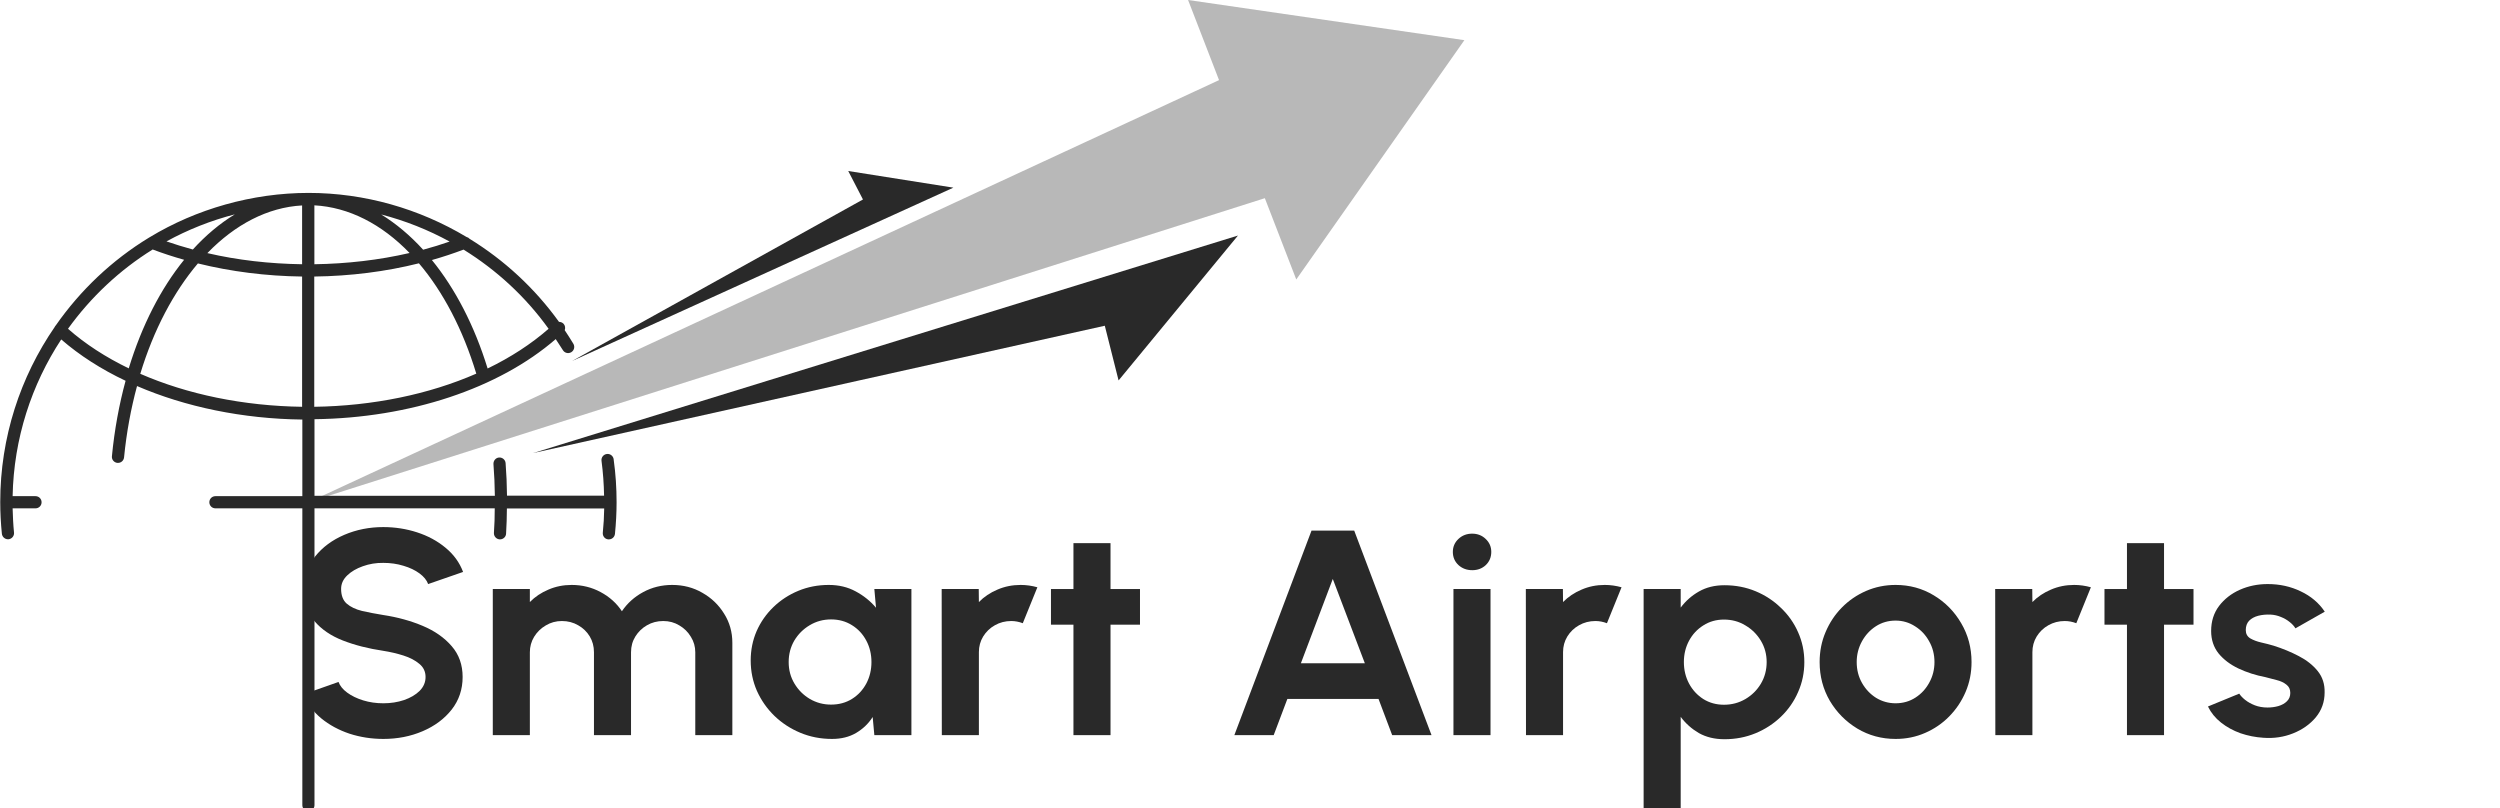 <svg width="232" height="75" viewBox="0 0 232 75" fill="none" xmlns="http://www.w3.org/2000/svg">
<g clip-path="url(#clip0_609_11924)">
<path d="M114.883 21.858L49.479 42.043L102.525 30.228L103.804 35.304L114.883 21.858Z" fill="#292929"/>
<path d="M88.474 17.414L53.089 33.501L80.083 18.511L78.717 15.87L88.474 17.414Z" fill="#292929"/>
<path d="M28.697 46.576L117.377 18.391L120.293 25.935L135.894 3.728L110.254 0L113.127 7.435L28.697 46.576Z" fill="#B8B8B8"/>
<path d="M56.949 42.62C56.905 42.304 56.612 42.087 56.309 42.131C55.994 42.174 55.778 42.457 55.821 42.772C55.962 43.837 56.038 44.913 56.059 46H47.05C47.04 44.989 46.996 43.968 46.92 42.978C46.899 42.663 46.617 42.435 46.313 42.457C45.999 42.478 45.771 42.761 45.793 43.076C45.869 44.044 45.912 45.022 45.923 46.011H29.184V38.902C38.052 38.794 46.292 36.044 51.571 31.468C51.799 31.805 52.016 32.142 52.233 32.489C52.395 32.761 52.742 32.848 53.013 32.685C53.284 32.522 53.371 32.174 53.208 31.902C52.948 31.468 52.677 31.055 52.406 30.642C52.482 30.446 52.449 30.207 52.298 30.044C52.178 29.924 52.027 29.87 51.875 29.87C49.631 26.75 46.801 24.142 43.581 22.163C43.505 22.076 43.408 22.022 43.289 21.989C38.909 19.37 33.857 17.902 28.631 17.902C23.406 17.902 18.202 19.402 13.898 22.011C13.866 22.022 13.844 22.044 13.822 22.055C10.397 24.142 7.459 26.924 5.171 30.207C5.171 30.207 5.15 30.207 5.15 30.228C5.117 30.261 5.095 30.305 5.074 30.348C1.897 34.968 0.022 40.565 0.022 46.598C0.022 47.576 0.076 48.565 0.174 49.533C0.206 49.826 0.455 50.044 0.737 50.044C0.759 50.044 0.781 50.044 0.791 50.044C1.106 50.011 1.333 49.728 1.301 49.424C1.225 48.685 1.193 47.924 1.171 47.174H3.296C3.61 47.174 3.859 46.924 3.859 46.609C3.859 46.294 3.61 46.044 3.296 46.044H1.171C1.279 40.685 2.927 35.696 5.681 31.5C7.383 32.978 9.399 34.272 11.654 35.337C11.058 37.533 10.624 39.87 10.386 42.337C10.353 42.652 10.581 42.924 10.895 42.957C10.917 42.957 10.928 42.957 10.95 42.957C11.242 42.957 11.481 42.739 11.513 42.446C11.741 40.12 12.153 37.913 12.717 35.826C17.205 37.761 22.517 38.87 28.057 38.935V46.044H19.991C19.677 46.044 19.427 46.294 19.427 46.609C19.427 46.924 19.677 47.174 19.991 47.174H28.057V74.718C28.057 75.033 28.306 75.283 28.621 75.283C28.935 75.283 29.184 75.033 29.184 74.718V47.174H45.912C45.912 47.935 45.891 48.696 45.836 49.446C45.815 49.761 46.053 50.033 46.367 50.054C46.378 50.054 46.389 50.054 46.4 50.054C46.693 50.054 46.953 49.826 46.964 49.522C47.018 48.75 47.029 47.968 47.04 47.185H56.07C56.059 47.935 56.016 48.696 55.94 49.435C55.908 49.75 56.135 50.033 56.45 50.054C56.471 50.054 56.493 50.054 56.504 50.054C56.797 50.054 57.035 49.837 57.068 49.544C57.165 48.576 57.219 47.587 57.219 46.609C57.219 45.294 57.133 43.957 56.949 42.652V42.62ZM29.174 19.055C32.372 19.228 35.418 20.794 38.009 23.478C35.19 24.131 32.198 24.478 29.174 24.522V19.055ZM28.035 24.522C25.021 24.478 22.051 24.142 19.243 23.489C21.812 20.837 24.837 19.239 28.035 19.065V24.522ZM29.174 25.663C32.513 25.62 35.797 25.207 38.876 24.435C41.11 27.065 42.953 30.555 44.199 34.674C39.83 36.587 34.616 37.674 29.163 37.75V25.663H29.174ZM50.91 30.511C49.295 31.924 47.387 33.163 45.251 34.196C44.026 30.207 42.237 26.783 40.08 24.131C41.088 23.848 42.064 23.522 43.018 23.163C46.075 25.055 48.774 27.533 50.91 30.511ZM41.738 22.413C40.936 22.696 40.112 22.946 39.267 23.174C38.063 21.848 36.751 20.75 35.375 19.902C37.597 20.478 39.733 21.326 41.738 22.424V22.413ZM17.888 23.152C17.053 22.924 16.24 22.674 15.449 22.402C17.433 21.315 19.557 20.468 21.791 19.892C20.403 20.739 19.091 21.837 17.888 23.163V23.152ZM6.31 30.511C8.424 27.576 11.091 25.065 14.169 23.152C15.113 23.511 16.088 23.826 17.086 24.109C14.917 26.783 13.161 30.207 11.947 34.185C9.811 33.152 7.914 31.924 6.31 30.511ZM13.02 34.685C14.256 30.609 16.11 27.109 18.365 24.446C21.444 25.207 24.707 25.62 28.035 25.663V37.75C22.593 37.674 17.389 36.598 13.009 34.685H13.02Z" fill="#292929"/>
<path d="M35.574 68.573C34.483 68.573 33.436 68.41 32.43 68.085C31.434 67.751 30.56 67.276 29.808 66.661C29.056 66.038 28.516 65.292 28.187 64.424L31.415 63.285C31.547 63.647 31.814 63.977 32.219 64.275C32.623 64.573 33.116 64.813 33.699 64.994C34.281 65.174 34.906 65.265 35.574 65.265C36.26 65.265 36.899 65.165 37.491 64.967C38.092 64.759 38.576 64.474 38.943 64.112C39.309 63.742 39.492 63.312 39.492 62.824C39.492 62.327 39.3 61.92 38.914 61.604C38.529 61.279 38.036 61.021 37.434 60.831C36.833 60.641 36.212 60.497 35.574 60.397C34.173 60.189 32.919 59.868 31.81 59.435C30.701 59.001 29.822 58.4 29.174 57.631C28.535 56.863 28.215 55.869 28.215 54.648C28.215 53.5 28.558 52.497 29.244 51.638C29.93 50.78 30.832 50.111 31.951 49.632C33.069 49.153 34.277 48.913 35.574 48.913C36.654 48.913 37.697 49.076 38.703 49.401C39.709 49.727 40.587 50.201 41.339 50.825C42.1 51.449 42.645 52.199 42.974 53.076L39.732 54.201C39.6 53.839 39.333 53.51 38.928 53.211C38.524 52.913 38.031 52.678 37.448 52.506C36.866 52.325 36.241 52.235 35.574 52.235C34.906 52.226 34.272 52.33 33.67 52.547C33.078 52.755 32.594 53.039 32.219 53.401C31.843 53.763 31.655 54.178 31.655 54.648C31.655 55.254 31.829 55.711 32.176 56.018C32.533 56.325 33.008 56.551 33.6 56.696C34.192 56.831 34.85 56.958 35.574 57.075C36.889 57.274 38.106 57.609 39.224 58.079C40.343 58.549 41.24 59.177 41.917 59.963C42.593 60.741 42.932 61.694 42.932 62.824C42.932 63.972 42.593 64.98 41.917 65.848C41.24 66.707 40.343 67.376 39.224 67.855C38.106 68.334 36.889 68.573 35.574 68.573Z" fill="#292929"/>
<path d="M45.731 68.221V54.662H49.171V55.869C49.65 55.381 50.224 54.996 50.891 54.716C51.558 54.427 52.277 54.282 53.047 54.282C54.025 54.282 54.922 54.504 55.74 54.947C56.567 55.39 57.225 55.982 57.713 56.723C58.212 55.982 58.869 55.39 59.687 54.947C60.505 54.504 61.402 54.282 62.379 54.282C63.413 54.282 64.348 54.526 65.184 55.014C66.03 55.494 66.702 56.14 67.2 56.953C67.708 57.758 67.962 58.657 67.962 59.652V68.221H64.522V60.533C64.522 60.009 64.386 59.53 64.113 59.096C63.85 58.653 63.493 58.3 63.042 58.038C62.6 57.767 62.102 57.631 61.548 57.631C60.993 57.631 60.49 57.762 60.039 58.025C59.598 58.278 59.24 58.621 58.968 59.055C58.696 59.489 58.559 59.981 58.559 60.533V68.221H55.12V60.533C55.12 59.981 54.988 59.489 54.725 59.055C54.462 58.621 54.105 58.278 53.654 58.025C53.203 57.762 52.7 57.631 52.145 57.631C51.6 57.631 51.102 57.767 50.651 58.038C50.2 58.3 49.838 58.653 49.566 59.096C49.303 59.53 49.171 60.009 49.171 60.533V68.221H45.731Z" fill="#292929"/>
<path d="M81.139 54.662H84.579V68.221H81.139L80.984 66.539C80.599 67.145 80.086 67.638 79.447 68.017C78.818 68.388 78.071 68.573 77.206 68.573C76.163 68.573 75.186 68.383 74.274 68.004C73.362 67.624 72.559 67.1 71.864 66.431C71.177 65.762 70.637 64.989 70.242 64.112C69.857 63.236 69.665 62.295 69.665 61.292C69.665 60.325 69.848 59.417 70.214 58.567C70.59 57.717 71.112 56.971 71.779 56.33C72.446 55.688 73.217 55.186 74.091 54.825C74.965 54.463 75.904 54.282 76.91 54.282C77.84 54.282 78.672 54.481 79.405 54.879C80.147 55.277 80.777 55.783 81.294 56.398L81.139 54.662ZM77.121 65.387C77.855 65.387 78.503 65.211 79.067 64.858C79.631 64.506 80.072 64.031 80.392 63.434C80.711 62.829 80.871 62.164 80.871 61.441C80.871 60.709 80.711 60.045 80.392 59.448C80.072 58.843 79.626 58.364 79.053 58.011C78.489 57.658 77.845 57.482 77.121 57.482C76.398 57.482 75.735 57.663 75.134 58.025C74.542 58.377 74.067 58.852 73.71 59.448C73.362 60.045 73.189 60.709 73.189 61.441C73.189 62.173 73.367 62.838 73.724 63.434C74.081 64.031 74.556 64.506 75.148 64.858C75.749 65.211 76.407 65.387 77.121 65.387Z" fill="#292929"/>
<path d="M87.401 68.221L87.387 54.662H90.827L90.841 55.869C91.32 55.381 91.894 54.996 92.561 54.716C93.228 54.427 93.947 54.282 94.718 54.282C95.234 54.282 95.751 54.355 96.268 54.499L94.915 57.835C94.558 57.699 94.201 57.631 93.844 57.631C93.289 57.631 92.782 57.762 92.321 58.025C91.87 58.278 91.508 58.626 91.236 59.069C90.973 59.502 90.841 59.986 90.841 60.519V68.221H87.401Z" fill="#292929"/>
<path d="M105.791 57.97H103.056V68.221H99.616V57.97H97.53V54.662H99.616V50.404H103.056V54.662H105.791V57.97Z" fill="#292929"/>
<path d="M121.709 49.239H125.67L132.845 68.221H129.194L127.926 64.858H119.468L118.199 68.221H114.548L121.709 49.239ZM120.722 61.55H126.657L123.683 53.726L120.722 61.55Z" fill="#292929"/>
<path d="M134.88 54.662H138.32V68.221H134.88V54.662ZM136.628 52.913C136.121 52.913 135.693 52.755 135.345 52.438C134.998 52.113 134.824 51.706 134.824 51.218C134.824 50.739 134.998 50.337 135.345 50.011C135.693 49.686 136.116 49.523 136.614 49.523C137.112 49.523 137.53 49.686 137.868 50.011C138.216 50.337 138.39 50.739 138.39 51.218C138.39 51.706 138.221 52.113 137.883 52.438C137.544 52.755 137.126 52.913 136.628 52.913Z" fill="#292929"/>
<path d="M141.612 68.221L141.598 54.662H145.037L145.051 55.869C145.531 55.381 146.104 54.996 146.771 54.716C147.438 54.427 148.157 54.282 148.928 54.282C149.445 54.282 149.962 54.355 150.479 54.499L149.125 57.835C148.768 57.699 148.411 57.631 148.054 57.631C147.5 57.631 146.992 57.762 146.532 58.025C146.081 58.278 145.719 58.626 145.446 59.069C145.183 59.502 145.051 59.986 145.051 60.519V68.221H141.612Z" fill="#292929"/>
<path d="M155.968 75H152.528V54.662H155.968V56.384C156.428 55.769 156.992 55.272 157.659 54.892C158.336 54.504 159.125 54.309 160.027 54.309C161.061 54.309 162.024 54.495 162.917 54.865C163.81 55.236 164.595 55.751 165.271 56.411C165.957 57.062 166.488 57.817 166.864 58.675C167.249 59.534 167.442 60.456 167.442 61.441C167.442 62.427 167.249 63.353 166.864 64.221C166.488 65.089 165.957 65.852 165.271 66.512C164.595 67.163 163.81 67.674 162.917 68.044C162.024 68.415 161.061 68.6 160.027 68.6C159.125 68.6 158.336 68.41 157.659 68.031C156.992 67.642 156.428 67.141 155.968 66.526V75ZM159.985 57.496C159.271 57.496 158.632 57.676 158.068 58.038C157.504 58.391 157.062 58.865 156.743 59.462C156.423 60.058 156.264 60.718 156.264 61.441C156.264 62.164 156.423 62.829 156.743 63.434C157.062 64.031 157.504 64.51 158.068 64.872C158.632 65.224 159.271 65.4 159.985 65.4C160.709 65.4 161.371 65.224 161.973 64.872C162.574 64.519 163.053 64.045 163.41 63.448C163.768 62.842 163.946 62.173 163.946 61.441C163.946 60.718 163.768 60.058 163.41 59.462C163.053 58.865 162.574 58.391 161.973 58.038C161.381 57.676 160.718 57.496 159.985 57.496Z" fill="#292929"/>
<path d="M175.91 68.573C174.614 68.573 173.429 68.252 172.358 67.611C171.296 66.969 170.446 66.11 169.807 65.034C169.177 63.95 168.862 62.752 168.862 61.441C168.862 60.447 169.045 59.52 169.412 58.662C169.778 57.794 170.281 57.035 170.92 56.384C171.569 55.724 172.321 55.209 173.176 54.838C174.031 54.468 174.942 54.282 175.91 54.282C177.207 54.282 178.387 54.603 179.449 55.245C180.52 55.887 181.37 56.75 182 57.835C182.639 58.919 182.959 60.122 182.959 61.441C182.959 62.427 182.775 63.349 182.409 64.207C182.042 65.066 181.535 65.825 180.886 66.485C180.247 67.136 179.5 67.647 178.645 68.017C177.799 68.388 176.888 68.573 175.91 68.573ZM175.91 65.265C176.596 65.265 177.212 65.089 177.757 64.736C178.302 64.384 178.73 63.918 179.04 63.34C179.359 62.761 179.519 62.128 179.519 61.441C179.519 60.736 179.355 60.094 179.026 59.516C178.706 58.928 178.269 58.463 177.715 58.119C177.17 57.767 176.568 57.591 175.91 57.591C175.234 57.591 174.623 57.767 174.078 58.119C173.533 58.472 173.101 58.942 172.781 59.53C172.462 60.117 172.302 60.754 172.302 61.441C172.302 62.155 172.466 62.802 172.795 63.38C173.124 63.959 173.561 64.42 174.106 64.763C174.661 65.098 175.262 65.265 175.91 65.265Z" fill="#292929"/>
<path d="M185.168 68.221L185.153 54.662H188.593L188.607 55.869C189.086 55.381 189.66 54.996 190.327 54.716C190.994 54.427 191.713 54.282 192.484 54.282C193 54.282 193.517 54.355 194.034 54.499L192.681 57.835C192.324 57.699 191.967 57.631 191.61 57.631C191.055 57.631 190.548 57.762 190.087 58.025C189.636 58.278 189.274 58.626 189.002 59.069C188.739 59.502 188.607 59.986 188.607 60.519V68.221H185.168Z" fill="#292929"/>
<path d="M203.557 57.97H200.822V68.221H197.382V57.97H195.296V54.662H197.382V50.404H200.822V54.662H203.557V57.97Z" fill="#292929"/>
<path d="M210.043 68.465C209.31 68.419 208.601 68.279 207.915 68.044C207.238 67.8 206.637 67.47 206.111 67.055C205.584 66.639 205.18 66.142 204.898 65.563L207.802 64.37C207.915 64.551 208.098 64.745 208.352 64.953C208.606 65.152 208.906 65.319 209.254 65.455C209.611 65.59 210.001 65.658 210.424 65.658C210.781 65.658 211.119 65.613 211.439 65.522C211.768 65.423 212.031 65.274 212.228 65.075C212.435 64.876 212.539 64.619 212.539 64.302C212.539 63.968 212.416 63.71 212.172 63.529C211.937 63.34 211.636 63.199 211.27 63.109C210.913 63.01 210.565 62.919 210.227 62.838C209.334 62.666 208.502 62.4 207.732 62.038C206.97 61.676 206.355 61.211 205.885 60.641C205.425 60.063 205.194 59.367 205.194 58.553C205.194 57.658 205.439 56.886 205.927 56.235C206.425 55.584 207.069 55.082 207.859 54.73C208.657 54.377 209.517 54.201 210.438 54.201C211.556 54.201 212.581 54.427 213.511 54.879C214.451 55.322 215.193 55.95 215.738 56.764L213.018 58.309C212.886 58.092 212.703 57.894 212.468 57.713C212.233 57.523 211.965 57.369 211.665 57.252C211.364 57.125 211.049 57.053 210.72 57.035C210.297 57.017 209.912 57.053 209.564 57.143C209.216 57.234 208.935 57.387 208.718 57.604C208.512 57.821 208.408 58.11 208.408 58.472C208.408 58.816 208.549 59.073 208.831 59.245C209.113 59.407 209.451 59.534 209.846 59.624C210.25 59.715 210.636 59.814 211.002 59.923C211.829 60.185 212.604 60.506 213.328 60.885C214.061 61.265 214.648 61.731 215.09 62.282C215.532 62.833 215.743 63.493 215.724 64.261C215.724 65.138 215.452 65.907 214.907 66.567C214.362 67.217 213.657 67.715 212.792 68.058C211.937 68.401 211.021 68.537 210.043 68.465Z" fill="#292929"/>
</g>
<defs>
<clipPath id="clip0_609_11924">
<rect width="232" height="75" fill="white"/>
</clipPath>
</defs>
</svg>
